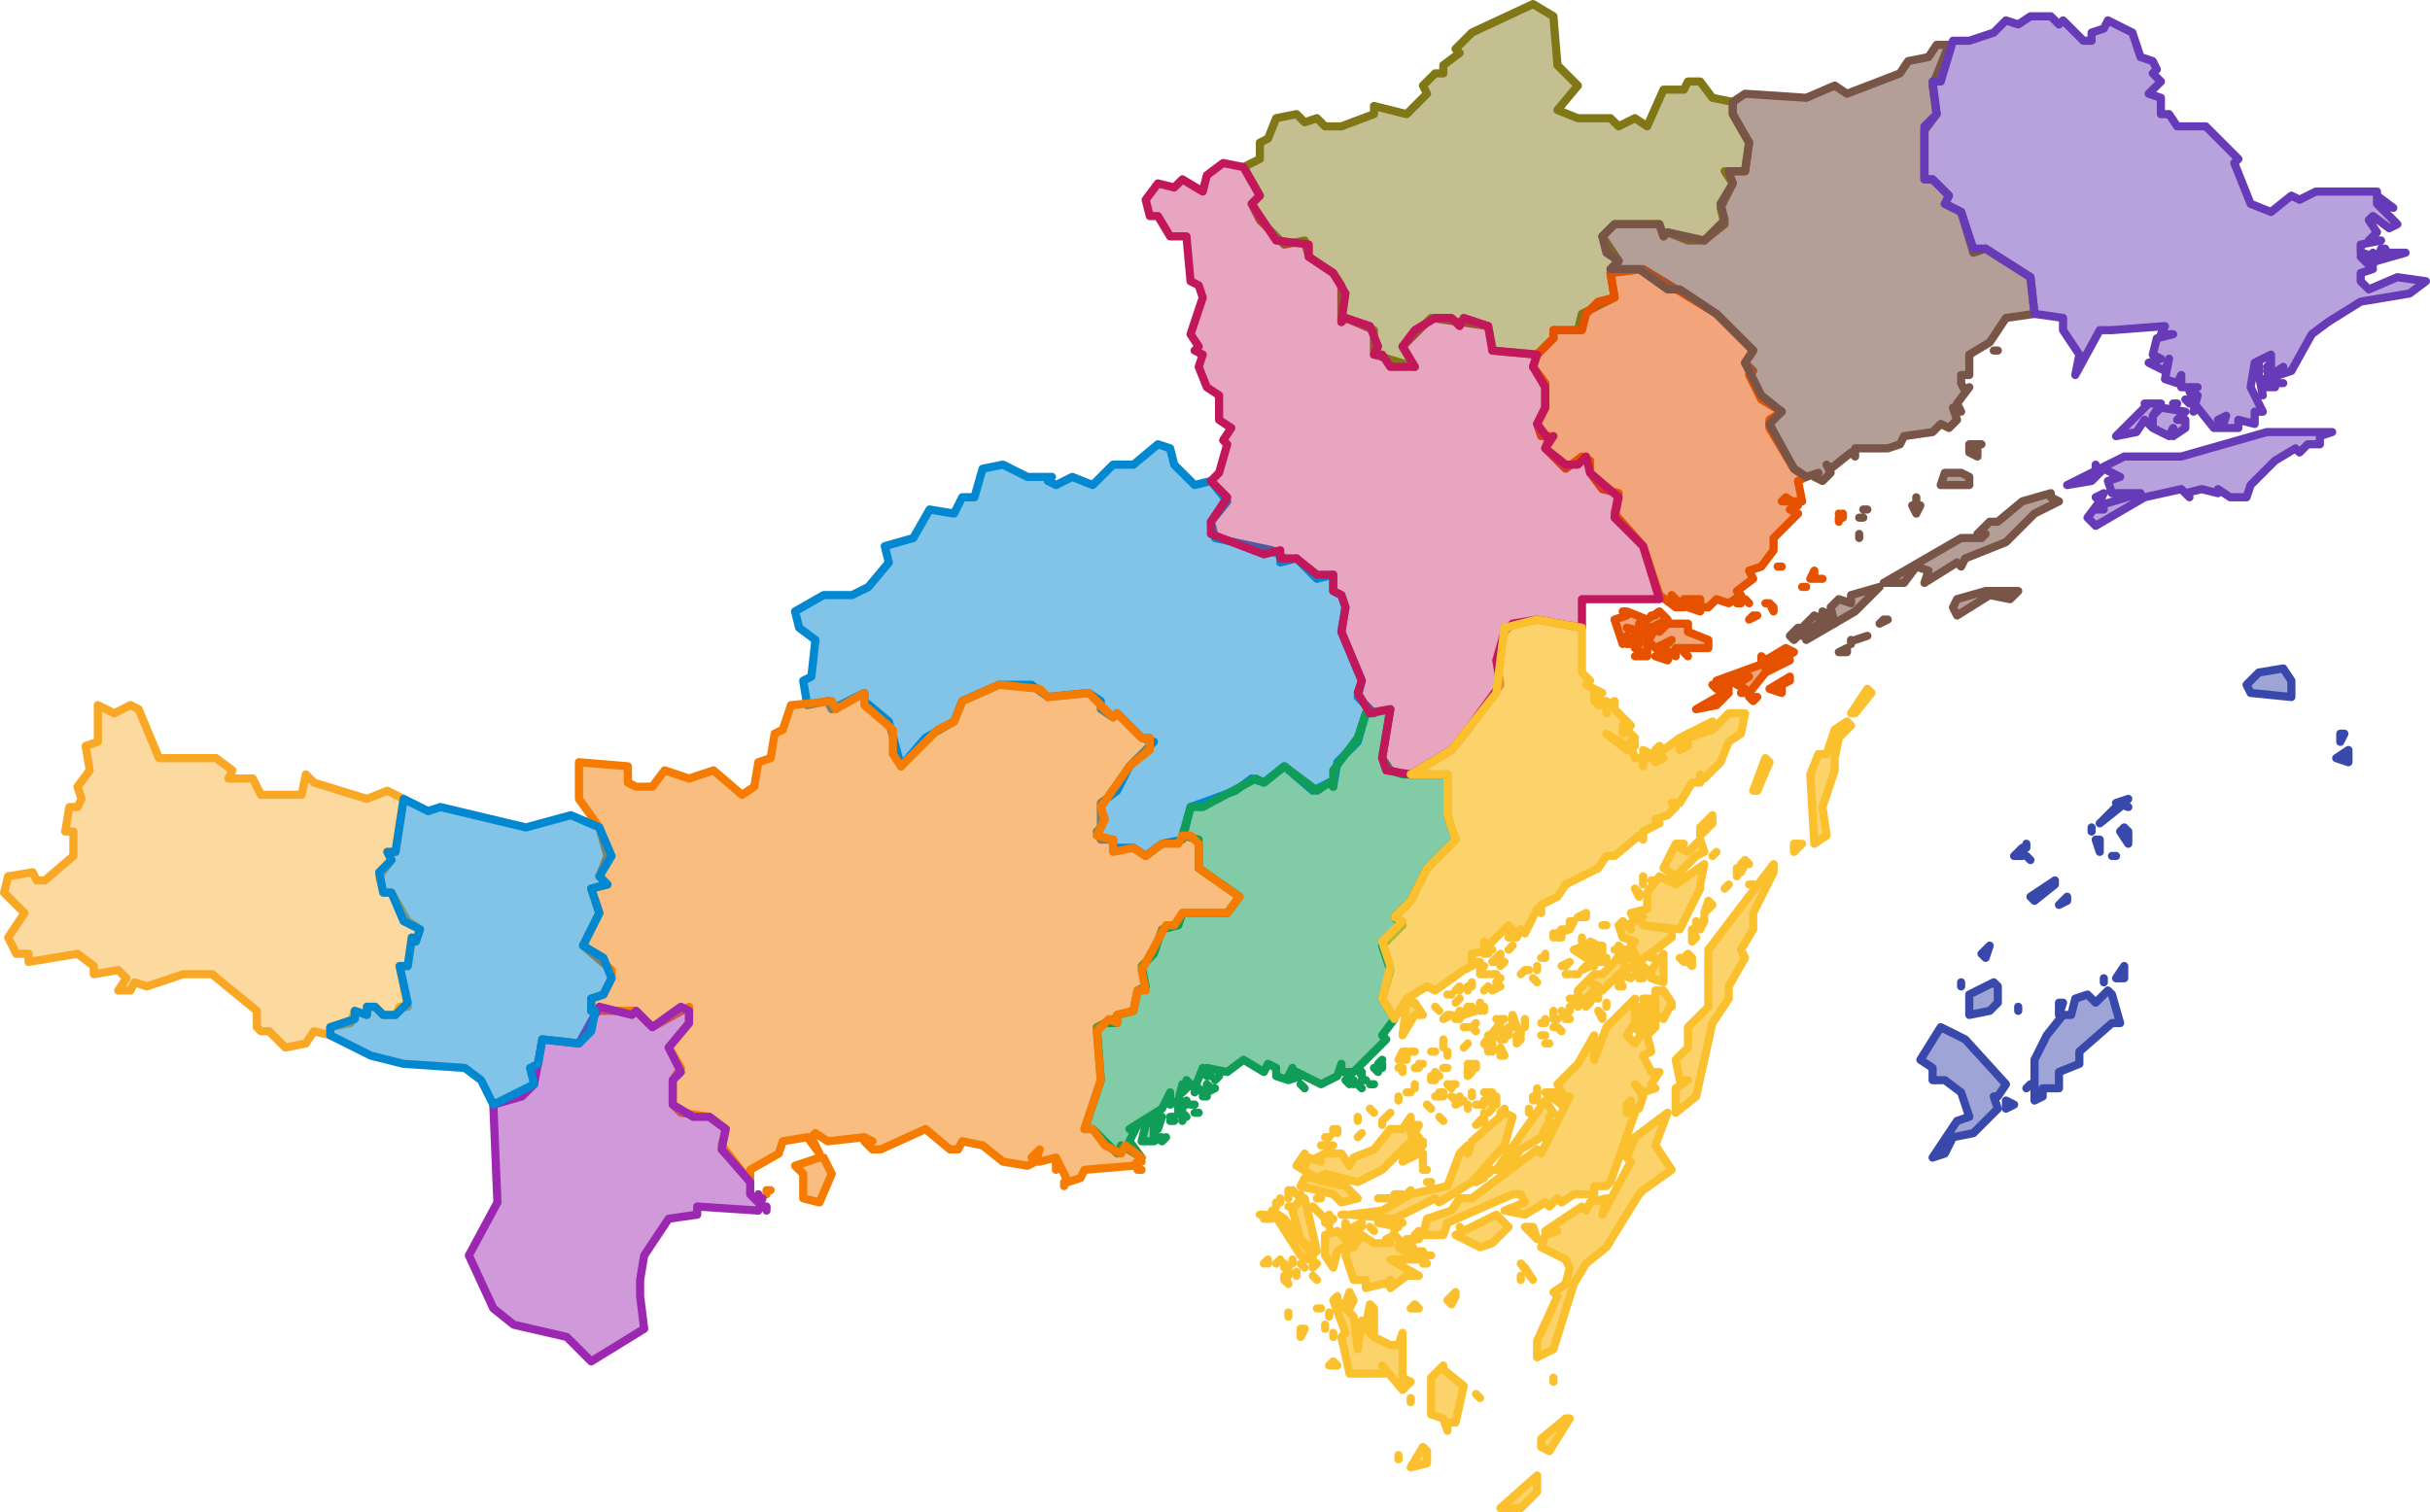 <svg width="596" height="371" viewBox="0 0 596 371" fill="none" xmlns="http://www.w3.org/2000/svg">
<g id="14">
<path id="1413" fill-rule="evenodd" clip-rule="evenodd" d="M269 204L270 206H273V208H278L281 210L285 207L290 206L292 198L303 194L307 191L310 192L315 188L322 194L326 192L327 193L328 187L333 182L335 175H337L333 171L334 167L329 155L330 149L329 146L327 145V141L323 142L318 137L314 138L315 137L312 135L298 132L297 128L301 123L297 118L293 119L288 114L287 110L284 109L278 114H273L268 119L263 117L259 119L257 118L258 117H252L246 114L241 115L239 122H236L234 126L228 125L224 132L217 134L218 138L213 144L209 146H202L195 150L196 154L200 157L199 166L197 167L198 173L203 172L204 174L212 170V172L218 177L221 188L227 181L234 177L236 172L245 168H253L257 171L267 170L270 172V174L273 176L274 175L280 181L283 182L277 188L274 194L270 197V203L269 204Z" fill="#0288D1" fill-opacity="0.49" stroke="#0288D1" stroke-width="2" stroke-linecap="round" stroke-linejoin="round"/>
<path id="1412" fill-rule="evenodd" clip-rule="evenodd" d="M366 86L377 87L381 83V81H387L388 77L396 73L395 67L397 64L393 58L396 55H407L408 58L409 57L414 59H418L423 55L422 51L425 45L423 42H428L429 35L425 28V25L420 24L417 20H414L413 22H408L404 31L401 29L397 31L395 29H387L382 27L387 21L382 16L381 4L376 1L361 8L357 12L358 13L354 16V18H352L349 21L350 23L345 28L337 26V28L329 31H325L323 29L320 30L318 28L313 29L311 34L309 35V39L305 41L309 48L307 50L309 54L315 60L320 59L321 63L327 67L329 70V79L330 78L337 81V87L347 90L344 85L351 78L365 80L366 85V86Z" fill="#817717" fill-opacity="0.47" stroke="#817717" stroke-width="2" stroke-linecap="round" stroke-linejoin="round"/>
<g id="1411">
<path fill-rule="evenodd" clip-rule="evenodd" d="M284 279L283 280L285 279H284ZM284 275L283 274L281 276L280 280H283V276L284 277L285 274L284 275ZM289 271V273L290 271H289ZM297 267L296 266V268L298 267H297ZM297 264L296 262L301 263L305 260L310 263L311 261L313 262V264L316 265L317 262L316 264L318 263L324 266L328 264L329 261V263H332L340 255L339 254L342 250L339 245L341 238L339 232L344 227L342 225L346 221L350 213L357 206L355 200V190H344L341 189L339 186L341 174L335 175L333 181L327 189V193L326 192L323 194L315 188L310 192L308 191L295 198H292L290 205L294 206V213L304 220L301 224H290L289 227L285 228L283 234L280 237L281 242L279 243L278 248L274 249V251H272L273 250L269 252L270 265L266 277H268L274 283L275 281L280 284L277 280L279 276L277 277L285 272L287 268V271L289 270L290 266V268L292 266L291 265L293 267L295 262L296 264H297ZM318 264L316 265L319 264H318ZM331 264V266L330 265L331 264ZM334 263L333 262L334 264V263Z" fill="#0F9D58" fill-opacity="0.52"/>
<path d="M320 267L319 266M291 270V271M295 269H296M293 268L294 267L295 268M288 275H287M283 280L284 279H285L283 280ZM283 280H280L281 276L283 274L284 275L285 274L284 277L283 276V280ZM285 280L286 279M293 273H294M291 274L290 273M290 271L289 273V271H290ZM290 271V272M290 274V275M288 274H287M293 271H292M338 262H337L338 263M339 261V262M339 260L338 261M337 266H336M335 265H334M333 266L334 267M332 266L331 265H332M316 265L313 264V262L311 261L310 263L305 260L301 263L296 262L297 264H296L295 262L293 267L291 265L292 266L290 268V266L289 270L287 271V268L285 272L277 277L279 276L277 280L280 284L275 281L274 283L268 277H266L270 265L269 252L273 250L272 251H274V249L278 248L279 243L281 242L280 237L283 234L285 228L289 227L290 224H301L304 220L294 213V206L290 205L292 198H295L308 191L310 192L315 188L323 194L326 192L327 193V189L333 181L335 175L341 174L339 186L341 189L344 190H355V200L357 206L350 213L346 221L342 225L344 227L339 232L341 238L339 245L342 250L339 254L340 255L332 263H329V261L328 264L324 266L318 263L316 264L317 262L316 265ZM316 265L318 264H319L316 265ZM299 264L298 265M297 267L296 266V268L298 267H297ZM331 264V266L330 265L331 264ZM334 263L333 262L334 264V263Z" stroke="#0F9D58" stroke-width="2" stroke-linecap="round" stroke-linejoin="round"/>
</g>
<g id="1410">
<path fill-rule="evenodd" clip-rule="evenodd" d="M517 243L514 246L512 244L509 245L508 249H506L502 254L499 260V270L501 269V267H505V263L510 261V258L518 251H520L518 244L517 243ZM505 246V249L506 246H505ZM492 270V272L494 271L492 270ZM490 269L492 266L482 255L476 252L471 260L474 262V265H477L481 268L483 274L480 275L474 284L477 283L479 279L484 278L490 272L489 269H490ZM521 237L519 240H521V238V237ZM488 232L486 234L487 235L488 232ZM507 220L505 222L507 221V220ZM504 216L498 220L499 221L504 217V216ZM489 241L483 244V249L488 248L490 246V242L489 241ZM496 208L494 210H496V208ZM521 203L520 204L522 207V204L521 203ZM576 184L573 186L576 187V185V184ZM574 180V182L575 180H574ZM560 164L554 165L551 168L552 170L562 171V167L560 164ZM519 198L515 202L520 198H519ZM522 196L519 197L522 198L521 197L522 196ZM514 206L515 209V206H514Z" fill="#3949AB" fill-opacity="0.49"/>
<path d="M495 247V248M498 266L497 267M481 241V242M516 240V241M497 210L498 211M513 203V204M497 207V208M518 210H519M517 243L514 246L512 244L509 245L508 249H506L502 254L499 260V270L501 269V267H505V263L510 261V258L518 251H520L518 244L517 243ZM505 246V249L506 246H505ZM492 270V272L494 271L492 270ZM490 269L492 266L482 255L476 252L471 260L474 262V265H477L481 268L483 274L480 275L474 284L477 283L479 279L484 278L490 272L489 269H490ZM521 237L519 240H521V238V237ZM488 232L486 234L487 235L488 232ZM507 220L505 222L507 221V220ZM504 216L498 220L499 221L504 217V216ZM489 241L483 244V249L488 248L490 246V242L489 241ZM496 208L494 210H496V208ZM521 203L520 204L522 207V204L521 203ZM576 184L573 186L576 187V185V184ZM574 180V182L575 180H574ZM560 164L554 165L551 168L552 170L562 171V167L560 164ZM519 198L515 202L520 198H519ZM522 196L519 197L522 198L521 197L522 196ZM514 206L515 209V206H514Z" stroke="#3949AB" stroke-width="2" stroke-linecap="round" stroke-linejoin="round"/>
</g>
<g id="1409">
<path fill-rule="evenodd" clip-rule="evenodd" d="M431 171H429L430 172L431 171ZM439 166L434 169L437 170V168L439 167V166ZM423 170L416 174L421 173L424 170H423ZM438 159L433 162L432 161V163L421 167V169L429 166L426 168L428 169L427 170H429L433 165L439 162L433 164L440 160L438 159ZM404 157L405 155L400 158H402L401 159L404 161V157ZM404 157L406 159L410 157L408 159L409 160L406 161L409 162L410 160L411 161V159H419V157L414 155V153H409L407 155L406 154L405 156L404 157ZM430 151L429 152L431 151H430ZM398 150L399 151L396 152L398 158L400 157L402 155L399 154L403 155L402 153L405 154L409 152L407 150L404 152L399 150H398ZM445 142V140L444 142H445ZM435 149L434 148L435 150V149ZM415 148L414 149L417 150L415 147V148ZM414 147H417V149H419L421 147L424 148L427 146L426 145L430 142L429 140L432 139L435 135V132L441 126L439 125L441 124L438 122L437 123H442L441 118L443 117L440 115L434 105V103L437 101L432 98L429 92L430 91L428 89L430 86L421 77L403 66L395 67L396 73L392 74L389 77L388 81H381V83L377 87L376 90L379 94V100L377 104L378 107H380L379 110L384 115L388 112L390 113V116L393 120L397 121L396 126L403 134L407 146L411 149H413V147H414Z" fill="#E65100" fill-opacity="0.52"/>
<path d="M424 169L423 170M423 170L416 174L421 173L424 170H423ZM421 169L420 168M421 169V167L432 163V161L433 162L438 159L440 160L433 164L439 162L433 165L429 170H427L428 169L426 168L429 166L421 169ZM399 158H400M400 158L405 155L404 157M400 158H402L401 159L404 161M401 161H404M404 161V157M413 160L414 161M404 157L406 159L410 157L408 159L409 160L406 161L409 162L410 160L411 161V159H419V157L414 155V153H409L407 155L406 154L405 156L404 157ZM400 157L398 158L396 152L399 151L398 150H399L404 152L407 150L409 152L405 154L402 153L403 155L399 154L402 155L400 157ZM400 157L399 156M405 151H406M451 127V128M451 126L452 127V126M447 142H445M445 142V140L444 142H445ZM437 139H436M443 144H442M417 149H418M417 149V148M417 149V147M417 149H419L421 147L424 148L427 146L426 145L430 142L429 140L432 139L435 135V132L441 126L439 125L441 124L438 122L437 123H442L441 118L443 117L440 115L434 105V103L437 101L432 98L429 92L430 91L428 89L430 86L421 77L403 66L395 67L396 73L392 74L389 77L388 81H381V83L377 87L376 90L379 94V100L377 104L378 107H380L379 110L384 115L388 112L390 113V116L393 120L397 121L396 126L403 134L407 146L411 149H413M434 148H433M434 148L435 149V150L434 148ZM427 148H426M429 148L428 147M417 147H414H413V149M417 147L416 148M413 149L410 146M431 171H429L430 172L431 171ZM439 166L434 169L437 170V168L439 167V166ZM430 151L429 152L431 151H430ZM415 148L414 149L417 150L415 147V148Z" stroke="#E65100" stroke-width="2" stroke-linecap="round" stroke-linejoin="round"/>
</g>
<path id="1408" fill-rule="evenodd" clip-rule="evenodd" d="M64 253H66L70 257L75 256L77 253L81 254V252L86 251L87 248L90 249V247H92L94 249H97L98 247H100L98 237H100L101 230L102 231L103 228L100 226L96 219H94L93 215L96 211L95 209H97L99 196L95 194L90 196L77 192L75 190L74 195H64L62 191H56L57 189L53 186H39L34 174L32 173L28 175L24 173V182L21 183L22 189L19 193L20 196L19 198H17L16 204H18V210L11 216H9L8 214L2 215L1 219L6 224L2 230L4 234H7V236L19 234L23 237V239L29 238L31 240L29 243H32L33 241L36 242L45 239H52L63 248V252L64 253Z" fill="#F9A825" fill-opacity="0.44" stroke="#F9A825" stroke-width="2" stroke-linecap="round" stroke-linejoin="round"/>
<g id="1407">
<path fill-rule="evenodd" clip-rule="evenodd" d="M201 284L195 286L197 288V294L201 295L204 288L202 284H201ZM255 285L259 284L262 290L265 289L266 287L278 286L280 284L276 281L275 283L271 281L268 277H266L270 265L269 253L272 250L274 251V249L278 248L279 243H281L280 238L286 227H288L290 224H301L304 220L294 213V207L292 205H290L289 207H285L281 210L278 208L273 209V206L269 205L271 201L270 198L277 188L282 184V181H280L274 175L273 176L267 170L257 171L255 169L245 168L236 172L234 177L230 179L221 188L219 185V179L212 173V170L205 174L204 172L194 173L192 179L190 180L189 186L186 187L185 193L182 195L175 189L169 191L163 189L160 193H156L154 192V188L142 187V196L147 203L149 210L147 215L149 217L145 218L147 224L143 232L150 238V240L148 244L145 245V248H156L160 252L169 247V251L164 257L167 262L165 265V271L167 273L174 274L178 277L177 281L184 290V287L191 283L192 280L198 279L201 283L199 279L200 278L203 280L212 279L214 280H212L214 282H216L227 277L233 282H235L236 280L241 281L246 285L252 286L254 285L253 284L255 282L254 285H255Z" fill="#F57C00" fill-opacity="0.5"/>
<path d="M188 293V292H189M280 287H279M280 285H279M261 291V290M254 285L252 286L246 285L241 281L236 280L235 282H233L227 277L216 282H214L212 280H214L212 279L203 280L200 278L199 279L201 283L198 279L192 280L191 283L184 287V290L177 281L178 277L174 274L167 273L165 271V265L167 262L164 257L169 251V247L160 252L156 248H145V245L148 244L150 240V238L143 232L147 224L145 218L149 217L147 215L149 210L147 203L142 196V187L154 188V192L156 193H160L163 189L169 191L175 189L182 195L185 193L186 187L189 186L190 180L192 179L194 173L204 172L205 174L212 170V173L219 179V185L221 188L230 179L234 177L236 172L245 168L255 169L257 171L267 170L273 176L274 175L280 181H282V184L277 188L270 198L271 201L269 205L273 206V209L278 208L281 210L285 207H289L290 205H292L294 207V213L304 220L301 224H290L288 227H286L280 238L281 243H279L278 248L274 249V251L272 250L269 253L270 265L266 277H268L271 281L275 283L276 281L280 284L278 286L266 287L265 289L262 290L259 284L255 285H254ZM254 285L253 284L255 282L254 285ZM259 285V287M201 284L195 286L197 288V294L201 295L204 288L202 284H201Z" stroke="#F57C00" stroke-width="2" stroke-linecap="round" stroke-linejoin="round"/>
</g>
<g id="1406">
<path fill-rule="evenodd" clip-rule="evenodd" d="M453 159L451 160H453V159ZM441 154L439 156L440 157L442 155L441 154ZM493 145H487L480 147L479 149L480 151L488 146L493 147L495 145H493ZM462 152L461 153L463 152H462ZM447 150V152L445 151L442 154V156L449 151L447 150ZM461 144L454 146V148L451 147L449 149L450 153L446 154L443 157L455 150L461 144ZM503 121L496 123L490 128H488L485 131H487L486 132H481L462 143H467L470 139L473 140L472 143L480 138L481 139L482 137L492 133L499 126L505 123L503 122V121ZM471 124H469L470 126L471 124ZM481 116H477L476 119H483V117L481 116ZM486 109H483V111L485 112V109H486ZM478 105L480 103L479 100L481 101L480 99L483 95L482 96L481 94V92H483V87L488 84L492 78L499 77L498 68L487 61L484 62L481 52L477 50L478 48L474 44H472V32L475 28L474 21L478 11H475L473 14L468 15L466 18L453 23L450 21L443 24L428 23L425 25V28L429 35L428 42H424L425 45L422 50L423 54L418 59L409 57L408 58L407 55H396L393 58L394 62L397 64L395 66H402L409 71H412L421 77L430 86L428 89L432 97L437 101L434 104L440 115L443 117L446 116L445 117L447 118L449 116L448 114L449 115L454 111L455 112V110H463L466 109L467 107L474 106L476 104L478 105Z" fill="#795548" fill-opacity="0.56"/>
<path d="M458 156L455 157M454 157V158M456 131V132M456 127H457M458 125H457M470 123V122M490 86H489M453 159L451 160H453V159ZM441 154L439 156L440 157L442 155L441 154ZM493 145H487L480 147L479 149L480 151L488 146L493 147L495 145H493ZM462 152L461 153L463 152H462ZM447 150V152L445 151L442 154V156L449 151L447 150ZM461 144L454 146V148L451 147L449 149L450 153L446 154L443 157L455 150L461 144ZM503 121L496 123L490 128H488L485 131H487L486 132H481L462 143H467L470 139L473 140L472 143L480 138L481 139L482 137L492 133L499 126L505 123L503 122V121ZM471 124H469L470 126L471 124ZM481 116H477L476 119H483V117L481 116ZM486 109H483V111L485 112V109H486ZM478 105L480 103L479 100L481 101L480 99L483 95L482 96L481 94V92H483V87L488 84L492 78L499 77L498 68L487 61L484 62L481 52L477 50L478 48L474 44H472V32L475 28L474 21L478 11H475L473 14L468 15L466 18L453 23L450 21L443 24L428 23L425 25V28L429 35L428 42H424L425 45L422 50L423 54L418 59L409 57L408 58L407 55H396L393 58L394 62L397 64L395 66H402L409 71H412L421 77L430 86L428 89L432 97L437 101L434 104L440 115L443 117L446 116L445 117L447 118L449 116L448 114L449 115L454 111L455 112V110H463L466 109L467 107L474 106L476 104L478 105Z" stroke="#795548" stroke-width="2" stroke-linecap="round" stroke-linejoin="round"/>
</g>
<g id="1405">
<path fill-rule="evenodd" clip-rule="evenodd" d="M544 120L547 122H551L552 119L558 113L563 110L564 111L566 109H569V107L572 106H556L535 112H521L507 119L513 118L516 115L520 117L517 118L518 121H525L515 124L516 125H514L516 121L514 122L515 123L512 127L514 129L526 122L535 120L537 122L536 121L540 120L544 121V120ZM584 61L583 64L590 62H586L584 61ZM587 51L583 48L584 50L587 51ZM527 99L519 107L524 106L526 103L528 105L532 107L533 105V107L536 105V103H534L536 101L530 100L528 102L530 99H526H527ZM556 91L557 94L555 93L556 95H558L556 91ZM554 91V89V92V91ZM518 81L531 80L530 82H533L529 83L528 87L530 88L527 89L531 91L532 88L531 93L534 94L535 92V95H539L537 96L538 98L539 97L538 101L539 100L543 105H545L544 103L546 102L545 105H549V103L553 104V101H555L552 95L553 89L557 87V92L560 90L559 92L562 91L567 82L571 79L579 74L591 72L595 69L588 68L581 71L579 69V67L582 66L579 63L582 65L583 63L579 62V60L584 59H581L583 57L581 54L582 53L586 56L588 55L583 50V47H568L564 49L562 48L557 52L552 50L548 40L549 39L541 31H534L532 28H530V24L527 23L530 20L528 18L529 17L528 15L525 14L523 8L517 5L516 7L513 8V10H511L506 5L505 6L503 4H498L495 6L492 5L489 8L483 10H479L476 20H474L475 28L472 31V44H474L478 48L477 50L481 52L484 61H487L498 68L499 77L506 78V81L510 87L509 92L515 81H518Z" fill="#673AB7" fill-opacity="0.47"/>
<path d="M514 114V115M584 61L583 64L590 62H586L584 61ZM584 61H585M583 63L582 62M583 63L582 65L579 63L582 66L579 67V69L581 71L588 68L595 69L591 72L579 74L571 79L567 82L562 91L559 92L560 90L557 92V87M583 63L579 62V60L584 59H581L583 57L581 54L582 53L586 56L588 55L583 50V47H568L564 49L562 48L557 52L552 50L548 40L549 39L541 31H534L532 28H530V24L527 23L530 20L528 18L529 17L528 15L525 14L523 8L517 5L516 7L513 8V10H511L506 5L505 6L503 4H498L495 6L492 5L489 8L483 10H479L476 20H474L475 28L472 31V44H474L478 48L477 50L481 52L484 61H487L498 68L499 77L506 78V81L510 87L509 92L515 81H518L531 80L530 82H533L529 83L528 87L530 88L527 89L531 91L532 88L531 93L534 94L535 92V95H539L537 96L538 98L539 97L538 101L539 100L543 105H545M536 98L537 99M554 92L555 97M554 92V89V91M554 92V91M528 105L526 103L524 106L519 107L527 99H526H530L528 102M528 105V102M528 105L532 107L533 105V107L536 105V103H534L536 101L530 100L528 102M534 99H533M559 94H560M558 93V92M556 90L557 89M557 90V88V87M557 87L553 89L552 95L555 101H553V104L549 103V105H545M553 90L554 91M545 105L544 103L546 102L545 105ZM544 120L547 122H551L552 119L558 113L563 110L564 111L566 109H569V107L572 106H556L535 112H521L507 119L513 118L516 115L520 117L517 118L518 121H525L515 124L516 125H514L516 121L514 122L515 123L512 127L514 129L526 122L535 120L537 122L536 121L540 120L544 121V120ZM587 51L583 48L584 50L587 51ZM556 91L557 94L555 93L556 95H558L556 91Z" stroke="#673AB7" stroke-width="2" stroke-linecap="round" stroke-linejoin="round"/>
</g>
<g id="1404">
<path fill-rule="evenodd" clip-rule="evenodd" d="M157 314L158 308L164 299L171 298V296L186 297L187 294L186 295L184 293V290L177 282L178 277L174 274H170L165 271V265L167 263L164 257L169 251V248L167 247L160 252L156 248L155 249L147 247L142 256L133 255L131 266L128 269L121 271L122 295L115 308L121 321L126 325L139 328L145 334L158 326L157 318V314Z" fill="#9C27B0" fill-opacity="0.47"/>
<path d="M188 297V296M186 294V293M186 295L187 294L186 297L171 296V298L164 299L158 308L157 314V318L158 326L145 334L139 328L126 325L121 321L115 308L122 295L121 271L128 269L131 266L133 255L142 256L147 247L155 249L156 248L160 252L167 247L169 248V251L164 257L167 263L165 265V271L170 274H174L178 277L177 282L184 290V293L186 295Z" stroke="#9C27B0" stroke-width="2" stroke-linecap="round" stroke-linejoin="round"/>
</g>
<path id="1403" fill-rule="evenodd" clip-rule="evenodd" d="M360 179L368 168L367 162L369 155L371 153L377 152L388 154V147H407L403 134L396 127L397 122L390 116L389 112L387 114H384L379 110L381 107L380 108L377 104L379 100V95L376 90L377 87L366 86L365 80L359 78L358 80L356 78H352L347 81L344 85L347 90H341L339 87H337L338 85L336 80L330 78L329 79L330 72L327 67L321 63V60L313 59L307 50L309 48L305 41L300 40L296 43L295 47L290 44L288 46L284 45L281 49L282 53H284L287 58H291L292 69L294 70L295 73L292 82L294 85L293 86L295 87L294 90L296 95L299 97V103L302 105L300 108L301 109L299 116L297 118L301 122L297 128V131L310 136L314 135V137H318L323 141H327V145L329 146L330 149L329 155L334 167L333 170L336 175L341 174L339 186L340 189L346 190L356 184L360 179Z" fill="#C2185B" fill-opacity="0.39" stroke="#C2185B" stroke-width="2" stroke-linecap="round" stroke-linejoin="round"/>
<path id="1402" fill-rule="evenodd" clip-rule="evenodd" d="M145 248V245L148 244L150 240L148 235L143 232L147 224L145 218L149 217L147 215L150 210L147 203L140 200L129 203L108 198L105 199L99 196L97 209H95L96 211L93 214L94 219H96L99 226L103 228L102 231L101 230L100 237H98L100 246L97 249H94L92 247H90V249L87 248V250L81 252V254L91 259L99 261L114 262L118 265L121 271L131 266L130 262L132 261L133 255L142 256L145 253L146 248H145Z" fill="#0288D1" fill-opacity="0.49" stroke="#0288D1" stroke-width="2" stroke-linecap="round" stroke-linejoin="round"/>
<g id="1401">
<path fill-rule="evenodd" clip-rule="evenodd" d="M377 362L368 370H373L377 366V362ZM349 355L346 360L350 359V356L349 355ZM384 348L378 353V355L380 356L385 348H384ZM354 335L351 338V347L354 348L355 351V349H357L359 340L354 336V335ZM327 334L326 335H328L327 334ZM319 326V328L320 326H319ZM336 320L335 325L337 327V321L336 320ZM328 318L327 319L330 327L329 328L331 337H340L339 335L344 341L346 339L344 338V327L343 330H341L337 328L335 326L334 324L333 331L332 323L328 319V318ZM347 320L346 321H348L347 320ZM357 317L355 319L356 320L357 318V317ZM331 317L330 320L331 321L332 319L331 317ZM373 310L376 314L374 311L373 310ZM315 313L316 315L315 314V313ZM374 301L377 304L376 301H374ZM340 315L341 314V316L345 313H348L341 309H349V307H347L346 305L347 304H345L346 308L343 306L344 305L342 303L340 304L341 305H337L334 303L332 306L328 302L325 303V308L327 311L328 307L331 305L330 308L332 314H335V316L339 315H340ZM312 297L319 308L323 310L322 311V308L315 299L312 297ZM348 302L347 303H349L348 302ZM311 298L310 299H312L311 298ZM319 294L317 297L319 304L321 306L322 305L323 307L320 294H319ZM322 296L325 299L323 297L322 296ZM348 282L349 281H347L348 282H346L344 285L348 283V282ZM346 274L344 277H341L337 282L332 284L331 286L329 283H325L323 284L324 285L321 284L320 286V283L318 286L323 289L325 288L333 290L339 287L346 280L348 276H346V278V275V274ZM403 292L410 287L406 281L409 273L401 279L399 284L400 285L393 298L394 294L390 295L389 297L388 296L379 302H382L379 303L378 306L384 309L385 311L384 315L381 317L382 318L377 329V333L381 331L386 315L389 310L394 306L402 293L403 292ZM367 298L359 302L357 303L363 306L366 305L370 301L368 299L367 298ZM334 300L332 301H334V300ZM330 300L332 305L334 303L331 302L332 301L330 302V300ZM340 299L338 300L343 301L341 300L340 299ZM344 298L352 294L353 295L361 290L369 281L371 274L369 273L361 280L360 283V281L358 283L355 291L346 293L339 297L331 298L342 299L344 298ZM322 289H320L319 291L327 293L329 295L333 294L330 291L325 290L322 289ZM364 274L362 276L364 275V274ZM398 242L397 240V242H398ZM455 175L459 170L458 169L454 175H455ZM450 186L451 181L454 178L453 177L450 179L448 185H446L444 190L445 207L448 205L447 198L450 189V186ZM442 207H440V209L442 207ZM420 202V200L417 203V205L419 203L420 202ZM431 194L434 187L433 186L430 194H431ZM419 178L420 177L412 181L416 179L419 178ZM435 212L419 233V247L414 252V257L411 260L412 265H414L411 267V273L416 269L420 251L424 245V242L428 235L427 233L430 228V224L435 214V212ZM408 234L405 238V240L408 241V234ZM404 238L403 237V239L404 238ZM403 240L401 238L402 240H403ZM389 237L388 238L390 237H389ZM418 225L417 228L418 226V225ZM389 224L387 225H389V224ZM419 221L418 224L420 222L419 221ZM416 226V228L417 227L416 226ZM385 226V228L386 226H385ZM414 234L413 235L415 237V235L414 234ZM384 237L385 236L383 237H384ZM394 235L390 236H394V235ZM368 234L366 236H368V234ZM392 232L390 231L389 234V232L386 233L389 235L390 233L393 234V232H392ZM415 228V231L416 230L415 228ZM383 228L382 229L385 228H383ZM427 212V214L428 212H427ZM402 219L401 218L402 220V219ZM417 217L418 212L411 217L407 215L404 219V223L400 224L401 226L403 225L399 227L400 228L398 226L397 227L398 230L401 231L400 232L402 236L410 230V228L403 227L412 228L417 218V217ZM418 209L417 206L414 209L412 208L413 207H411L408 213L411 215L416 210L418 209ZM361 263L360 262V264L361 263ZM344 258L343 260H345V258H344ZM358 270L357 271L359 270H358ZM357 270L356 269L358 270H357ZM367 269H365L367 271V269ZM395 290L401 273H399V271L400 270V272H402L403 269L401 266L403 268L406 267L405 266L407 263H405L403 259L405 258L404 254L406 252V249L408 250L410 246L408 243H406V248L401 256L399 254L401 251V245L394 252L391 260V254L387 261L382 266L383 268H379L383 271V269H385L378 283L377 282L361 294H358L356 297L350 299L349 303H354L355 300L371 293H373L374 295L369 297L374 298L379 295L380 296L382 294L383 295L386 293H391V291H394L395 290ZM380 274L381 273L379 270L367 287H369L373 282L378 279L380 275V274ZM367 242L366 243L368 242H367ZM393 249L392 248L393 250V249ZM360 247L359 249L362 248H360L361 247H360ZM388 246H386L387 247L388 245V246ZM405 245H403L404 248V246L405 245ZM398 233L396 236L393 239H391L387 243V245H385H389L391 243L390 244H392V242L390 241L393 243L397 239L400 240L398 238L401 237L400 234L398 236V234H400L399 233H398ZM359 238L363 236H361V234L366 233H364V231L365 232L370 227V230H372L373 228L374 229L377 223L378 224V222L382 220L384 217L392 213L394 210H396L402 205L403 206V204L407 202L406 201L409 200L411 198L410 197H412L415 192H417V190L418 191L422 187L424 182L427 180L428 175H424L420 179L414 181V183L412 184V181L408 184L407 183L406 184L408 186L406 187L407 186L403 184L405 186L403 185V188V186H401L400 183L399 184L394 180L399 183L401 181L399 179L398 180V178H400L396 174V172L394 173H392L394 172H391V170H393L389 168L390 167L388 165V154L377 152L369 154L367 170L356 184L346 190H355V200L357 206L350 213L346 221L342 225L344 226L339 231L341 237L339 245L342 250L345 245L350 242L352 243L359 238ZM368 259V257L369 259H368ZM373 255L372 254V256L373 255ZM368 251L364 256L365 257L368 251ZM369 253L370 252L369 254V253ZM349 249L347 246H345L344 254L347 249H349ZM404 250V248L402 247L403 249H401V252L404 250ZM372 252L371 249V252H372ZM355 249L354 250L356 249H355ZM358 250V248L357 250H358ZM384 250L383 248L385 250H384Z" fill="#FBC02D" fill-opacity="0.71"/>
<path d="M343 357V358M346 343V344M362 342L363 343M381 338V339M327 327V328M316 322V323M325 325V326M335 326L337 328L341 330H343L344 327V338L346 339L344 341L339 335L340 337H331L329 328L330 327L327 319L328 318V319L332 323L333 331L334 324L335 326ZM335 326L336 325M326 322V323M323 321H324M310 310L311 309V310M316 311V313M315 310V311M373 313V314M318 312V313M322 313L323 314M351 308H350M349 310H350M317 309V310M319 310L320 311M314 309L313 310M309 298H310M336 301L337 302M326 301V300L327 299M347 304L346 305L347 307H349V309H341L348 313H345L341 316V314L340 315H339L335 316V314H332L330 308L331 305L328 307L327 311L325 308V303L328 302L332 306L334 303M347 304H345L346 308L343 306L344 305L342 303M347 304H348M342 303L340 304L341 305H337L334 303M342 303V302M334 303L332 305L330 300V302L332 301M334 303L331 302L332 301M349 303H347L348 302L349 303ZM349 303L350 299L356 297L358 294H361L377 282L378 283L385 269H383V271L379 268H383L382 266L387 261L391 254V260L394 252L401 245V251L399 254L401 256L406 248V243H408L410 246M349 303H354L355 300L371 293H373L374 295L369 297L374 298L379 295L380 296L382 294L383 295L386 293H391V291H394L395 290L401 273H399V271L400 270V272H402L403 269L401 266L403 268L406 267L405 266L407 263H405L403 259L405 258L404 254L406 252V249L408 250L410 246M314 294V295M313 296V295M316 292V293V294M319 293V294M319 294L317 297L319 304L321 306L322 305L323 307L320 294H319ZM325 299V300M325 299L322 296L323 297L325 299ZM316 296H317M323 294H324M317 292L318 293M336 272L337 273M351 290H350M364 289L362 290M327 281H324M366 287L365 288M350 287H349M349 283V286M348 282L349 281M348 282L347 281H349M348 282H346L344 285L348 283V282ZM349 281L348 280H349M359 302L367 298L368 299L370 301L366 305L363 306L357 303L359 302ZM359 302L358 301M332 301L334 300V301H332ZM346 292L345 293M344 293H342M343 299L344 300M326 298V299M329 298H330M341 294H338M325 279H326M334 278L333 279M327 277V278M328 277V278M339 276V275L341 273M333 274V275M347 278L348 279M364 273V274M364 274L362 276L364 275V274ZM354 275L353 274M410 246V247M358 243V242L357 243M361 241V242M368 240L367 241M377 241L376 240M365 239H363M386 239H387M366 239H367M373 239L374 238H375M385 239H384M412 181L420 177L419 178L416 179L412 181ZM412 181V184L414 183V181L420 179L424 175H428L427 180L424 182L422 187L418 191L417 190V192H415L412 197H410L411 198L409 200L406 201L407 202L403 204V206L402 205L396 210H394L392 213L384 217L382 220L378 222V224L377 223L374 229L373 228L372 230H370V227L365 232L364 231V233H366L361 234V236H363L359 238L352 243L350 242L345 245L342 250L339 245L341 237L339 231L344 226L342 225L346 221L350 213L357 206L355 200V190H346L356 184L367 170L369 154L377 152L388 154V165L390 167L389 168L393 170H391V172H394L392 173H394M412 181L408 184L407 183L406 184L408 186L406 187L407 186L403 184L405 186L403 185V188V186H401L400 183L399 184L394 180L399 183L401 181L399 179L398 180V178H400L396 174V172L394 173M401 182V183M420 210L421 209M364 237L363 238M369 236L368 237M377 238V237M390 237L388 238L389 237H390ZM390 237H391M394 227H393M385 228V226H386L385 228ZM385 228L382 229M385 228H383L382 229M371 228H370M412 235L413 236M397 233H396M370 233L371 232M364 234H365M378 235H379V234M406 235H405M391 234H390M381 230V229H382M388 230V231M383 230H382M429 217H430M429 212L428 211L427 212M426 213V215M427 212V214L428 212H427ZM424 217L423 218M403 215V217M406 216H405M376 269V270M358 269V270M358 270L357 271L359 270H358ZM358 270L356 269L357 270H358ZM345 268H346M356 267L355 266M361 268V269M366 268H364M353 268H354V269H352M347 266V267M357 266H356M352 265H351V264M352 263L353 264M344 263V262H343M355 259V258M362 261V262M355 262H354M348 262H347M348 261H349M360 261H361M375 272V273M366 272L365 273M350 271L351 272M360 272V271M367 271H366M367 271L365 269H367V271ZM364 271H362M343 270V269M365 270H364M377 270V267M368 273L369 272M356 244H355M360 242V243M365 242L364 243M357 246L358 245M392 244V245M392 244H390L391 243L389 245H385H387V243L391 239H393L396 236L398 233M392 244V242L390 241L393 243L397 239L400 240L398 238L401 237L400 234M391 245H390M382 250H381M381 249V248M352 247L353 248M364 248V247M363 248V246M385 247V248M389 247L390 246M394 246V247M404 248L403 245H405L404 246V248ZM404 248V250L401 252M404 248L402 247L403 249H401V252M398 233L397 232M398 233H399L400 234M400 234L398 236V234H400ZM394 173V175M346 258H347M352 258H351M365 257V258M365 257L364 256L368 251M365 257L368 251M379 254H378M370 253V254M404 251H403M402 253L401 252M362 253L361 252L362 251M373 253V254M369 253H368M369 253L370 252L369 254M369 253V254M381 252H382L383 253M360 252H359M378 251H379V250M374 252V250M380 256H379M354 255V256V257M368 255H369V254M366 258V256M359 257L360 256M366 254H365M367 250L368 251M369 250H368M377 362L368 370H373L377 366V362ZM349 355L346 360L350 359V356L349 355ZM384 348L378 353V355L380 356L385 348H384ZM354 335L351 338V347L354 348L355 351V349H357L359 340L354 336V335ZM327 334L326 335H328L327 334ZM319 326V328L320 326H319ZM336 320L335 325L337 327V321L336 320ZM347 320L346 321H348L347 320ZM357 317L355 319L356 320L357 318V317ZM331 317L330 320L331 321L332 319L331 317ZM373 310L376 314L374 311L373 310ZM315 313L316 315L315 314V313ZM374 301L377 304L376 301H374ZM312 297L319 308L323 310L322 311V308L315 299L312 297ZM311 298L310 299H312L311 298ZM346 274L344 277H341L337 282L332 284L331 286L329 283H325L323 284L324 285L321 284L320 286V283L318 286L323 289L325 288L333 290L339 287L346 280L348 276H346V278V275V274ZM403 292L410 287L406 281L409 273L401 279L399 284L400 285L393 298L394 294L390 295L389 297L388 296L379 302H382L379 303L378 306L384 309L385 311L384 315L381 317L382 318L377 329V333L381 331L386 315L389 310L394 306L402 293L403 292ZM340 299L338 300L343 301L341 300L340 299ZM344 298L352 294L353 295L361 290L369 281L371 274L369 273L361 280L360 283V281L358 283L355 291L346 293L339 297L331 298L342 299L344 298ZM322 289H320L319 291L327 293L329 295L333 294L330 291L325 290L322 289ZM398 242L397 240V242H398ZM455 175L459 170L458 169L454 175H455ZM450 186L451 181L454 178L453 177L450 179L448 185H446L444 190L445 207L448 205L447 198L450 189V186ZM442 207H440V209L442 207ZM420 202V200L417 203V205L419 203L420 202ZM431 194L434 187L433 186L430 194H431ZM435 212L419 233V247L414 252V257L411 260L412 265H414L411 267V273L416 269L420 251L424 245V242L428 235L427 233L430 228V224L435 214V212ZM408 234L405 238V240L408 241V234ZM404 238L403 237V239L404 238ZM403 240L401 238L402 240H403ZM418 225L417 228L418 226V225ZM389 224L387 225H389V224ZM419 221L418 224L420 222L419 221ZM416 226V228L417 227L416 226ZM414 234L413 235L415 237V235L414 234ZM384 237L385 236L383 237H384ZM394 235L390 236H394V235ZM368 234L366 236H368V234ZM392 232L390 231L389 234V232L386 233L389 235L390 233L393 234V232H392ZM415 228V231L416 230L415 228ZM402 219L401 218L402 220V219ZM417 217L418 212L411 217L407 215L404 219V223L400 224L401 226L403 225L399 227L400 228L398 226L397 227L398 230L401 231L400 232L402 236L410 230V228L403 227L412 228L417 218V217ZM418 209L417 206L414 209L412 208L413 207H411L408 213L411 215L416 210L418 209ZM361 263L360 262V264L361 263ZM344 258L343 260H345V258H344ZM380 274L381 273L379 270L367 287H369L373 282L378 279L380 275V274ZM367 242L366 243L368 242H367ZM393 249L392 248L393 250V249ZM360 247L359 249L362 248H360L361 247H360ZM388 246H386L387 247L388 245V246ZM368 259V257L369 259H368ZM373 255L372 254V256L373 255ZM349 249L347 246H345L344 254L347 249H349ZM372 252L371 249V252H372ZM355 249L354 250L356 249H355ZM358 250V248L357 250H358ZM384 250L383 248L385 250H384Z" stroke="#FBC02D" stroke-width="2" stroke-linecap="round" stroke-linejoin="round"/>
</g>
</g>
</svg>
